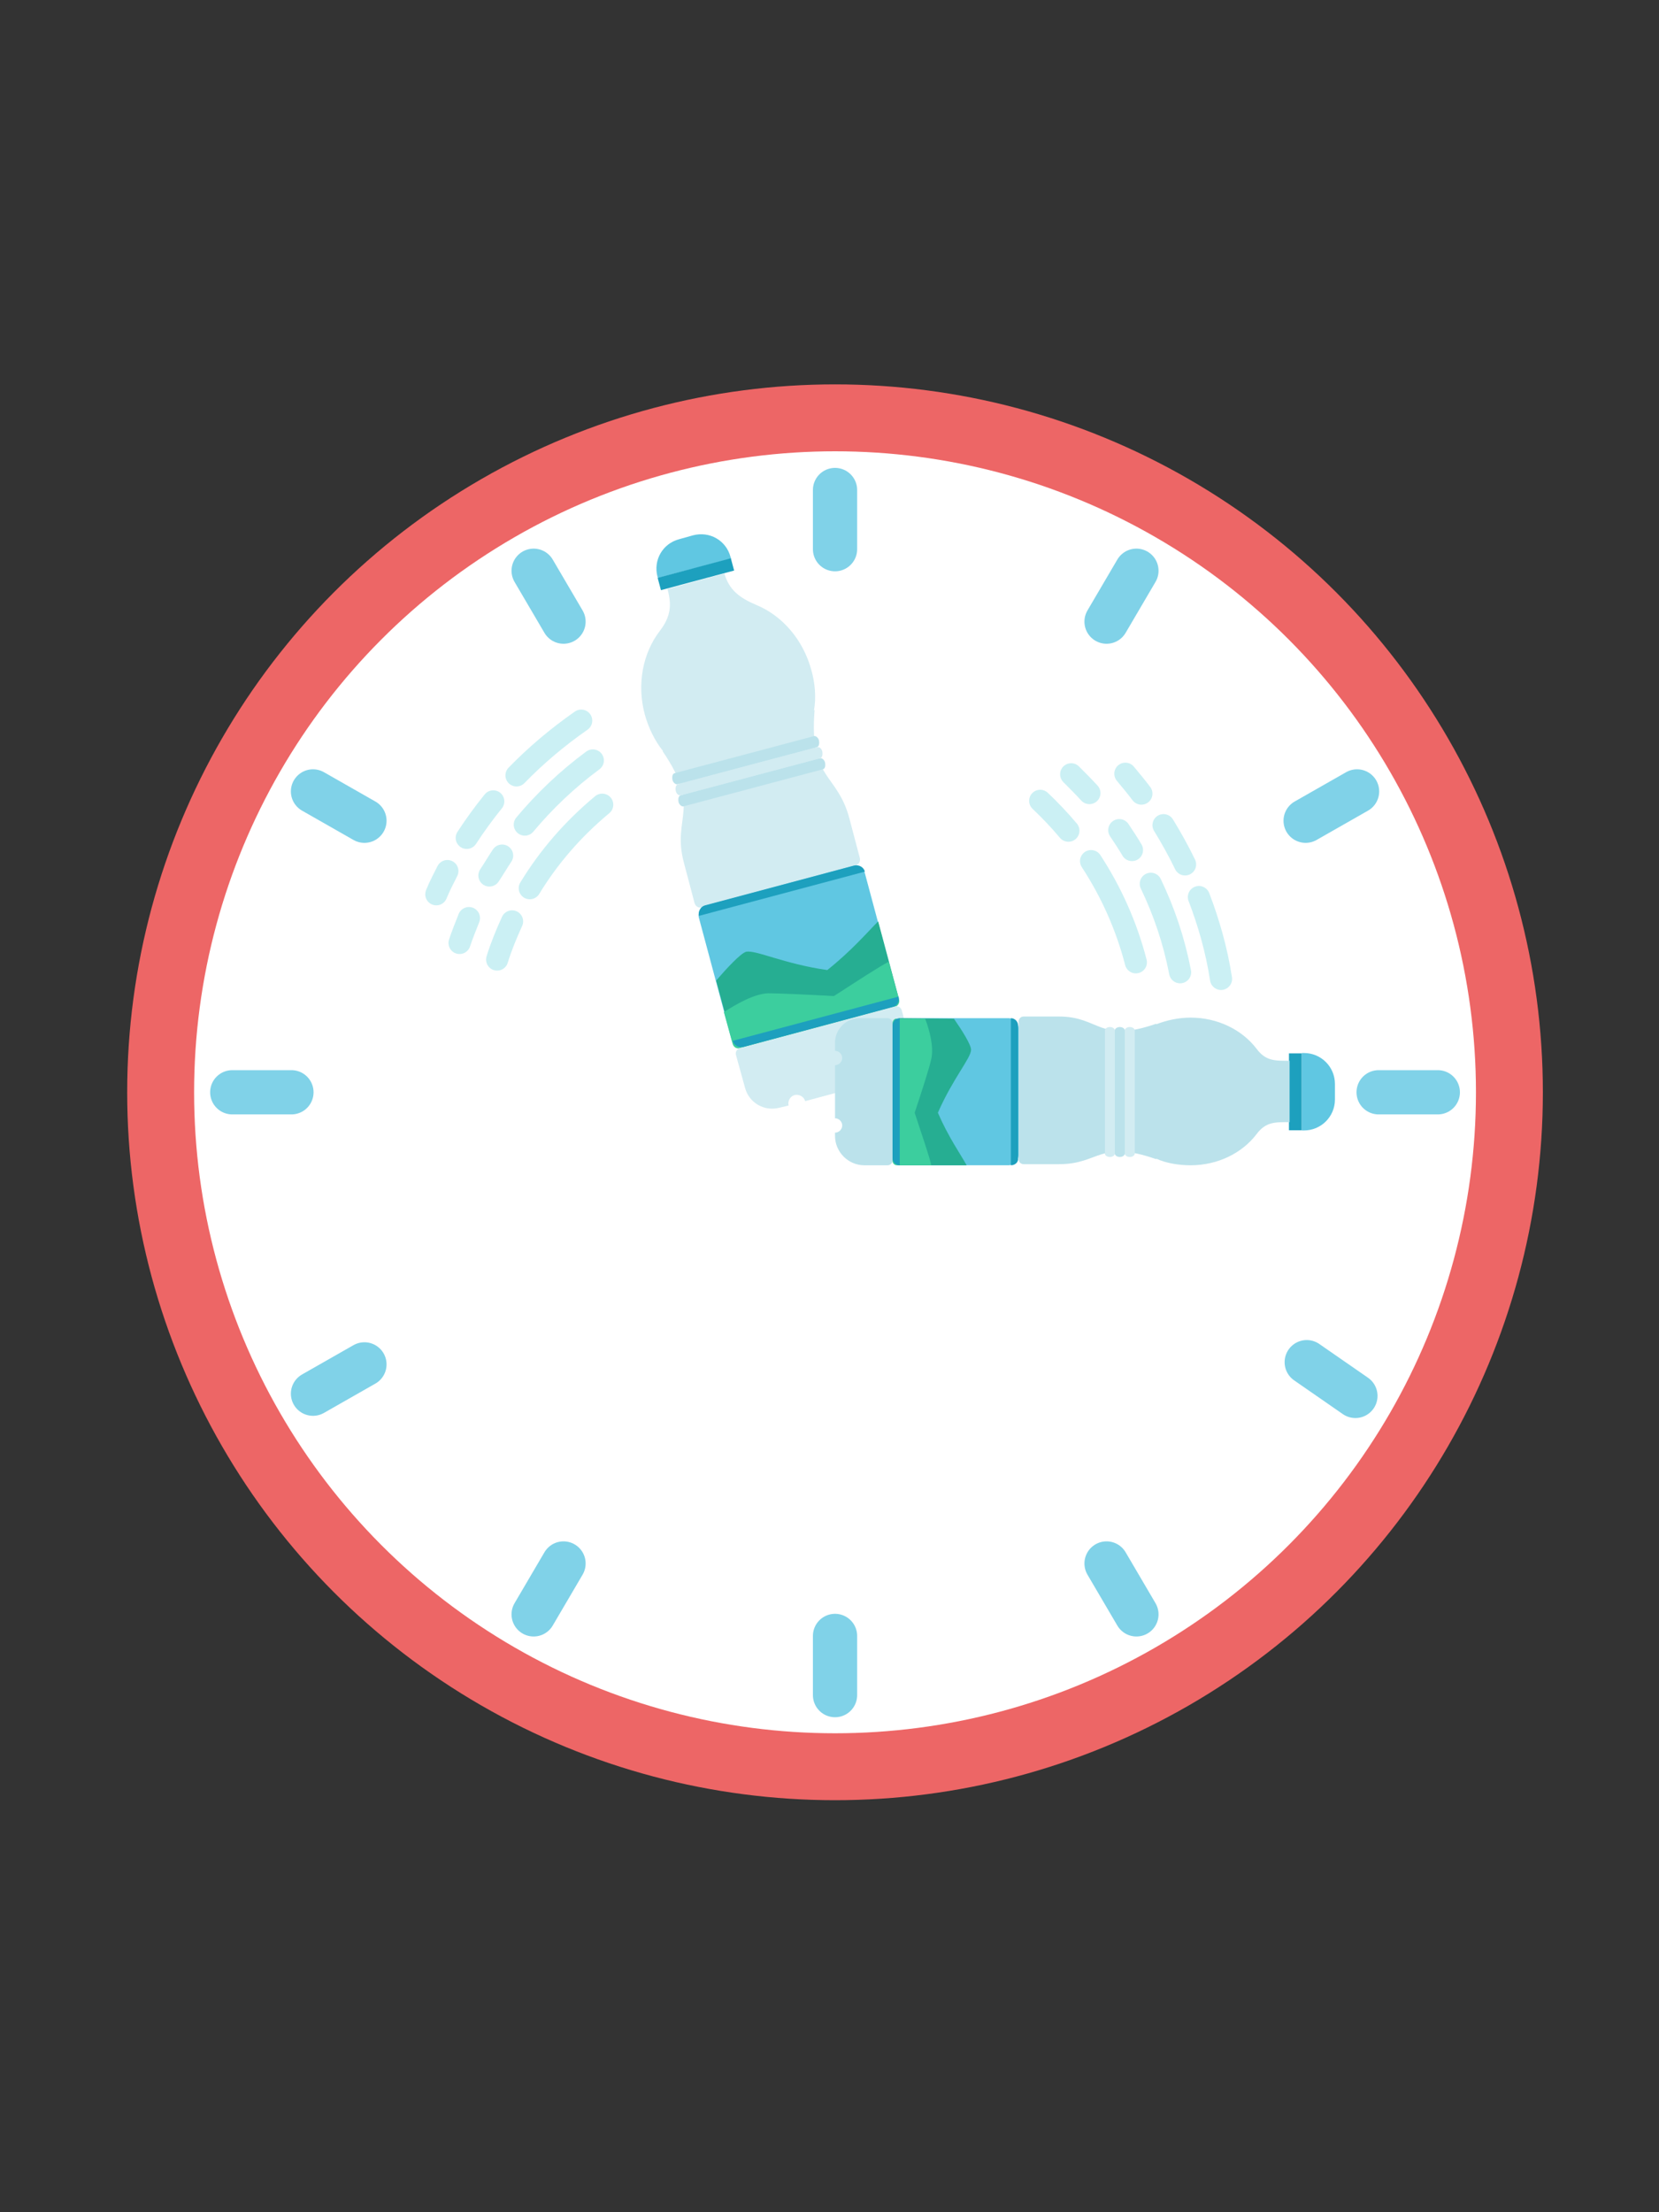 <svg xmlns="http://www.w3.org/2000/svg" viewBox="0 0 300 400">
  <rect x="0" y="0" width="300" height="400" fill="#333333" stroke="none"/>
  <style>
    .st2{fill:none;stroke:#80d2e8;stroke-width:8;stroke-linecap:round;stroke-linejoin:round;stroke-miterlimit:10}.st3{fill:#d2ecf2}.st4{fill:#bbe2eb}.st6{fill:#60c7e2}.st7{fill:#26ae92}.st8{fill:#3cce9e}.st9{fill-rule:evenodd;clip-rule:evenodd}.st10,.st9{fill:#1da0be}.st11{fill:none;stroke:#cbf0f4;stroke-width:4;stroke-linecap:round;stroke-linejoin:round;stroke-miterlimit:10}
  </style>
  <g id="Camada_2">
    <circle cx="151" cy="197.5" r="128" fill="#ed6666"/>
    <circle cx="151" cy="197.5" r="115.9" fill="#fff"/>
  </g>
  <g id="Camada_3">
    <path class="st2" d="M151 88.6v10.7M151 295.8v10.7M205.5 103.2l-5.4 9.2M101.9 282.7l-5.4 9.2M245.4 143.1l-9.3 5.3M65.9 246.7l-9.3 5.3M260 197.5h-10.7M52.7 197.5H42M245.1 252.4l-8.8-6.1M65.9 148.4l-9.3-5.3M205.5 291.9l-5.4-9.2M101.9 112.4l-5.4-9.2"/>
  </g>
  <g id="Camada_4">
    <path class="st3" d="M154.7 156.5c.6-.2.9-.7.8-1.3l-1.9-7.2c-2.2-8.3-7.3-6.9-6.3-19.6h-.1c.4-2.2.2-4.9-.5-7.3-1.5-5.5-5.3-9.8-9.9-11.7-3.1-1.3-5-2.8-5.8-5.7l-10.3 2.8c.8 2.9.6 5-1.4 7.6-3 3.9-4.2 9.5-2.7 15.1.7 2.5 1.9 4.9 3.3 6.6h-.1c7.2 10.5 1.6 11.9 3.9 20.3l1.9 7.2c.2.6.7.9 1.3.8l27.8-7.6z"/>
    <path class="st4" d="M147.7 135.1c.4-.1.5-.6.4-1.2-.1-.5-.6-.9-.9-.8l-25.2 6.7c-.4.1-.5.6-.4 1.2.1.5.6.9.9.8l25.2-6.7zM123.1 143.8c-.4.1-.5.6-.4 1.2.1.5.6.9.9.8l25.2-6.7c.4-.1.5-.6.4-1.2-.1-.5-.6-.9-.9-.8l-25.2 6.7z"/>
    <path d="M123.1 143.8c-.4.1-.8-.3-.9-.8-.1-.5 0-1.1.4-1.2l25.2-6.7c.4-.1.8.3.9.8s0 1.1-.4 1.2l-25.2 6.7z" fill-rule="evenodd" clip-rule="evenodd" fill="#d2ecf2"/>
    <path class="st6" d="M134.6 189.3l26.4-7.1c1-.3 1.6-1.3 1.3-2.3l-5.9-22c-.3-1-1.3-1.6-2.3-1.3l-26.4 7.1c-1 .3-1.6 1.3-1.3 2.3l5.9 22c.3 1 1.3 1.6 2.3 1.3z"/>
    <path class="st7" d="M132.5 188.4l30-8-3.7-13.8c-1.9 1.9-4.8 5.3-9.2 8.8-7.8-1.1-13-3.7-14.7-3.3-1 .3-3.5 3-5.4 5.2l3 11.1z"/>
    <path class="st8" d="M133.8 189.5l28.1-7.5c.5-.1.8-.7.7-1.2l-1.9-6.9c-1.6.8-5.4 3.3-9.9 6.2-5.5-.3-10.2-.5-11.9-.5-2.6.1-5.8 2-8 3.4l1.6 5.8c.2.6.8.9 1.3.7z"/>
    <path class="st9" d="M156.4 157.6l-30 8c-.2-.8.3-1.7 1.1-1.9l27-7.2c.8-.2 1.7.3 1.9 1.1zM161.4 182.1l-27 7.2c-.8.2-1.7-.3-1.9-1.1l30-8c.2.9-.3 1.7-1.1 1.9z"/>
    <path class="st3" d="M134.7 196.6l-1.6-5.8c-.2-.6.2-1.2.8-1.3l27.9-7.5c.6-.2 1.2.2 1.3.8l1.3 4.8c.9 3.3-1.1 6.7-4.4 7.6l-.6.2c-.2-.8-1.1-1.3-1.9-1.1-.8.2-1.3 1.1-1.1 1.9l-10.8 2.9c-.2-.8-1.1-1.3-1.9-1.1-.8.2-1.3 1.1-1.1 1.9l-1.7.4c-2.7.7-5.5-.9-6.2-3.7z"/>
    <path class="st6" d="M119 104.5l13.2-3.5-.1-.3c-.8-3-3.8-4.7-6.8-3.9l-2.5.7c-3 .8-4.7 3.8-3.9 6.8l.1.2z"/>
    <path transform="scale(-1) rotate(-15 -788.667 956.278)" class="st10" d="M119.1 102.7h13.7v2.3h-13.7z"/>
  </g>
  <g id="Camada_5">
    <path class="st6" d="M235.4 190.5v13.9h.4c3.1 0 5.6-2.5 5.6-5.6V196c0-3.1-2.5-5.6-5.6-5.6h-.4z"/>
    <path transform="matrix(0 -1 1 0 36.788 431.666)" class="st10" d="M227.3 196.3h13.9v2.3h-13.9z"/>
    <path class="st4" d="M184.2 209.6c0 .5.4.9.9.9h6.4c7.4 0 7.3-4.5 17.6-.9v-.1c1.7.8 4 1.2 6.2 1.2 4.9 0 9.3-2.2 11.9-5.6 1.7-2.3 3.4-2.2 6-2.2v-11.1c-2.6 0-4.3.1-6-2.2-2.6-3.4-7-5.6-11.9-5.6-2.2 0-4.4.5-6.2 1.2v-.1c-10.3 3.6-10.2-1.3-17.6-1.3h-6.4c-.5 0-.9.4-.9.9v24.9z"/>
    <path class="st3" d="M203.4 208.6c0 .3.4.6.9.6s.9-.3.9-.6v-22.3c0-.3-.4-.6-.9-.6s-.9.3-.9.6v22.3zM201.6 186.3c0-.3-.4-.6-.9-.6s-.9.3-.9.6v22.3c0 .3.4.6.9.6s.9-.3.9-.6v-22.3z"/>
    <path class="st4" d="M201.6 186.3c0-.3.4-.6.9-.6s.9.3.9.6v22.3c0 .3-.4.6-.9.6s-.9-.3-.9-.6v-22.3z"/>
    <path class="st6" d="M161.4 186v22.8c0 1 .8 1.9 1.9 1.9h19c1 0 1.9-.8 1.9-1.9V186c0-1-.8-1.9-1.9-1.9h-19c-1 0-1.9.9-1.9 1.9z"/>
    <path class="st7" d="M162.6 184.1v26.6h12.2c-1.1-2-3.3-5.1-5.2-9.5 2.7-6.2 6-9.9 6-11.4 0-.9-1.7-3.6-3.1-5.6l-9.9-.1z"/>
    <path class="st8" d="M161.4 185v24.9c0 .5.4.8.8.8h6.2c-.3-1.5-1.6-5.2-3-9.5 1.5-4.5 2.7-8.3 3-9.7.5-2.2-.3-5.2-1.1-7.3h-5.1c-.4-.1-.8.3-.8.8z"/>
    <path class="st9" d="M182.8 210.7v-26.6c.7 0 1.3.6 1.3 1.3v24c.1.7-.5 1.3-1.3 1.3zM161.4 209.4v-24c0-.7.6-1.3 1.3-1.3v26.6c-.7 0-1.3-.6-1.3-1.3z"/>
    <path class="st4" d="M155.4 184.1h5.1c.5 0 .9.4.9.9v24.8c0 .5-.4.9-.9.9h-4.2c-2.9 0-5.3-2.4-5.3-5.3v-.6c.7 0 1.3-.6 1.3-1.3 0-.7-.6-1.3-1.3-1.3v-9.6c.7 0 1.3-.6 1.3-1.3 0-.7-.6-1.3-1.3-1.3v-1.5c0-2.4 2-4.4 4.4-4.4z"/>
  </g>
  <g id="Camada_6">
    <path class="st11" d="M80.9 157.5c-.7 1.4-1.4 2.7-2 4.2M89.2 144.9c-1.7 2.1-3.3 4.3-4.8 6.6M105.1 130.3c-4.3 3-8.2 6.3-11.7 9.9M84.8 166c-.6 1.5-1.2 3-1.7 4.5M90.8 154.7c-.8 1.2-1.5 2.4-2.3 3.6M107.2 137.5c-4.6 3.4-8.7 7.3-12.3 11.6M92.6 166.6c-1 2.2-2 4.6-2.7 6.9M108.9 145.5c-5.3 4.4-9.7 9.5-13.1 15.1"/>
  </g>
  <g id="Camada_7">
    <path class="st11" d="M206.4 143.5c-.9-1.2-1.9-2.4-2.9-3.6M214.3 156.3c-1.2-2.5-2.5-4.8-3.9-7.1M220.8 177c-.8-5.2-2.2-10.1-4-14.8M197 143.4c-1.1-1.2-2.2-2.3-3.3-3.4M204.7 153.7c-.7-1.2-1.5-2.4-2.3-3.6M213.4 175.8c-1.1-5.7-2.9-11-5.3-16M193.2 150.2c-1.6-1.9-3.3-3.7-5.1-5.4M205.4 174c-1.7-6.6-4.5-12.8-8.1-18.3"/>
  </g>
</svg>
